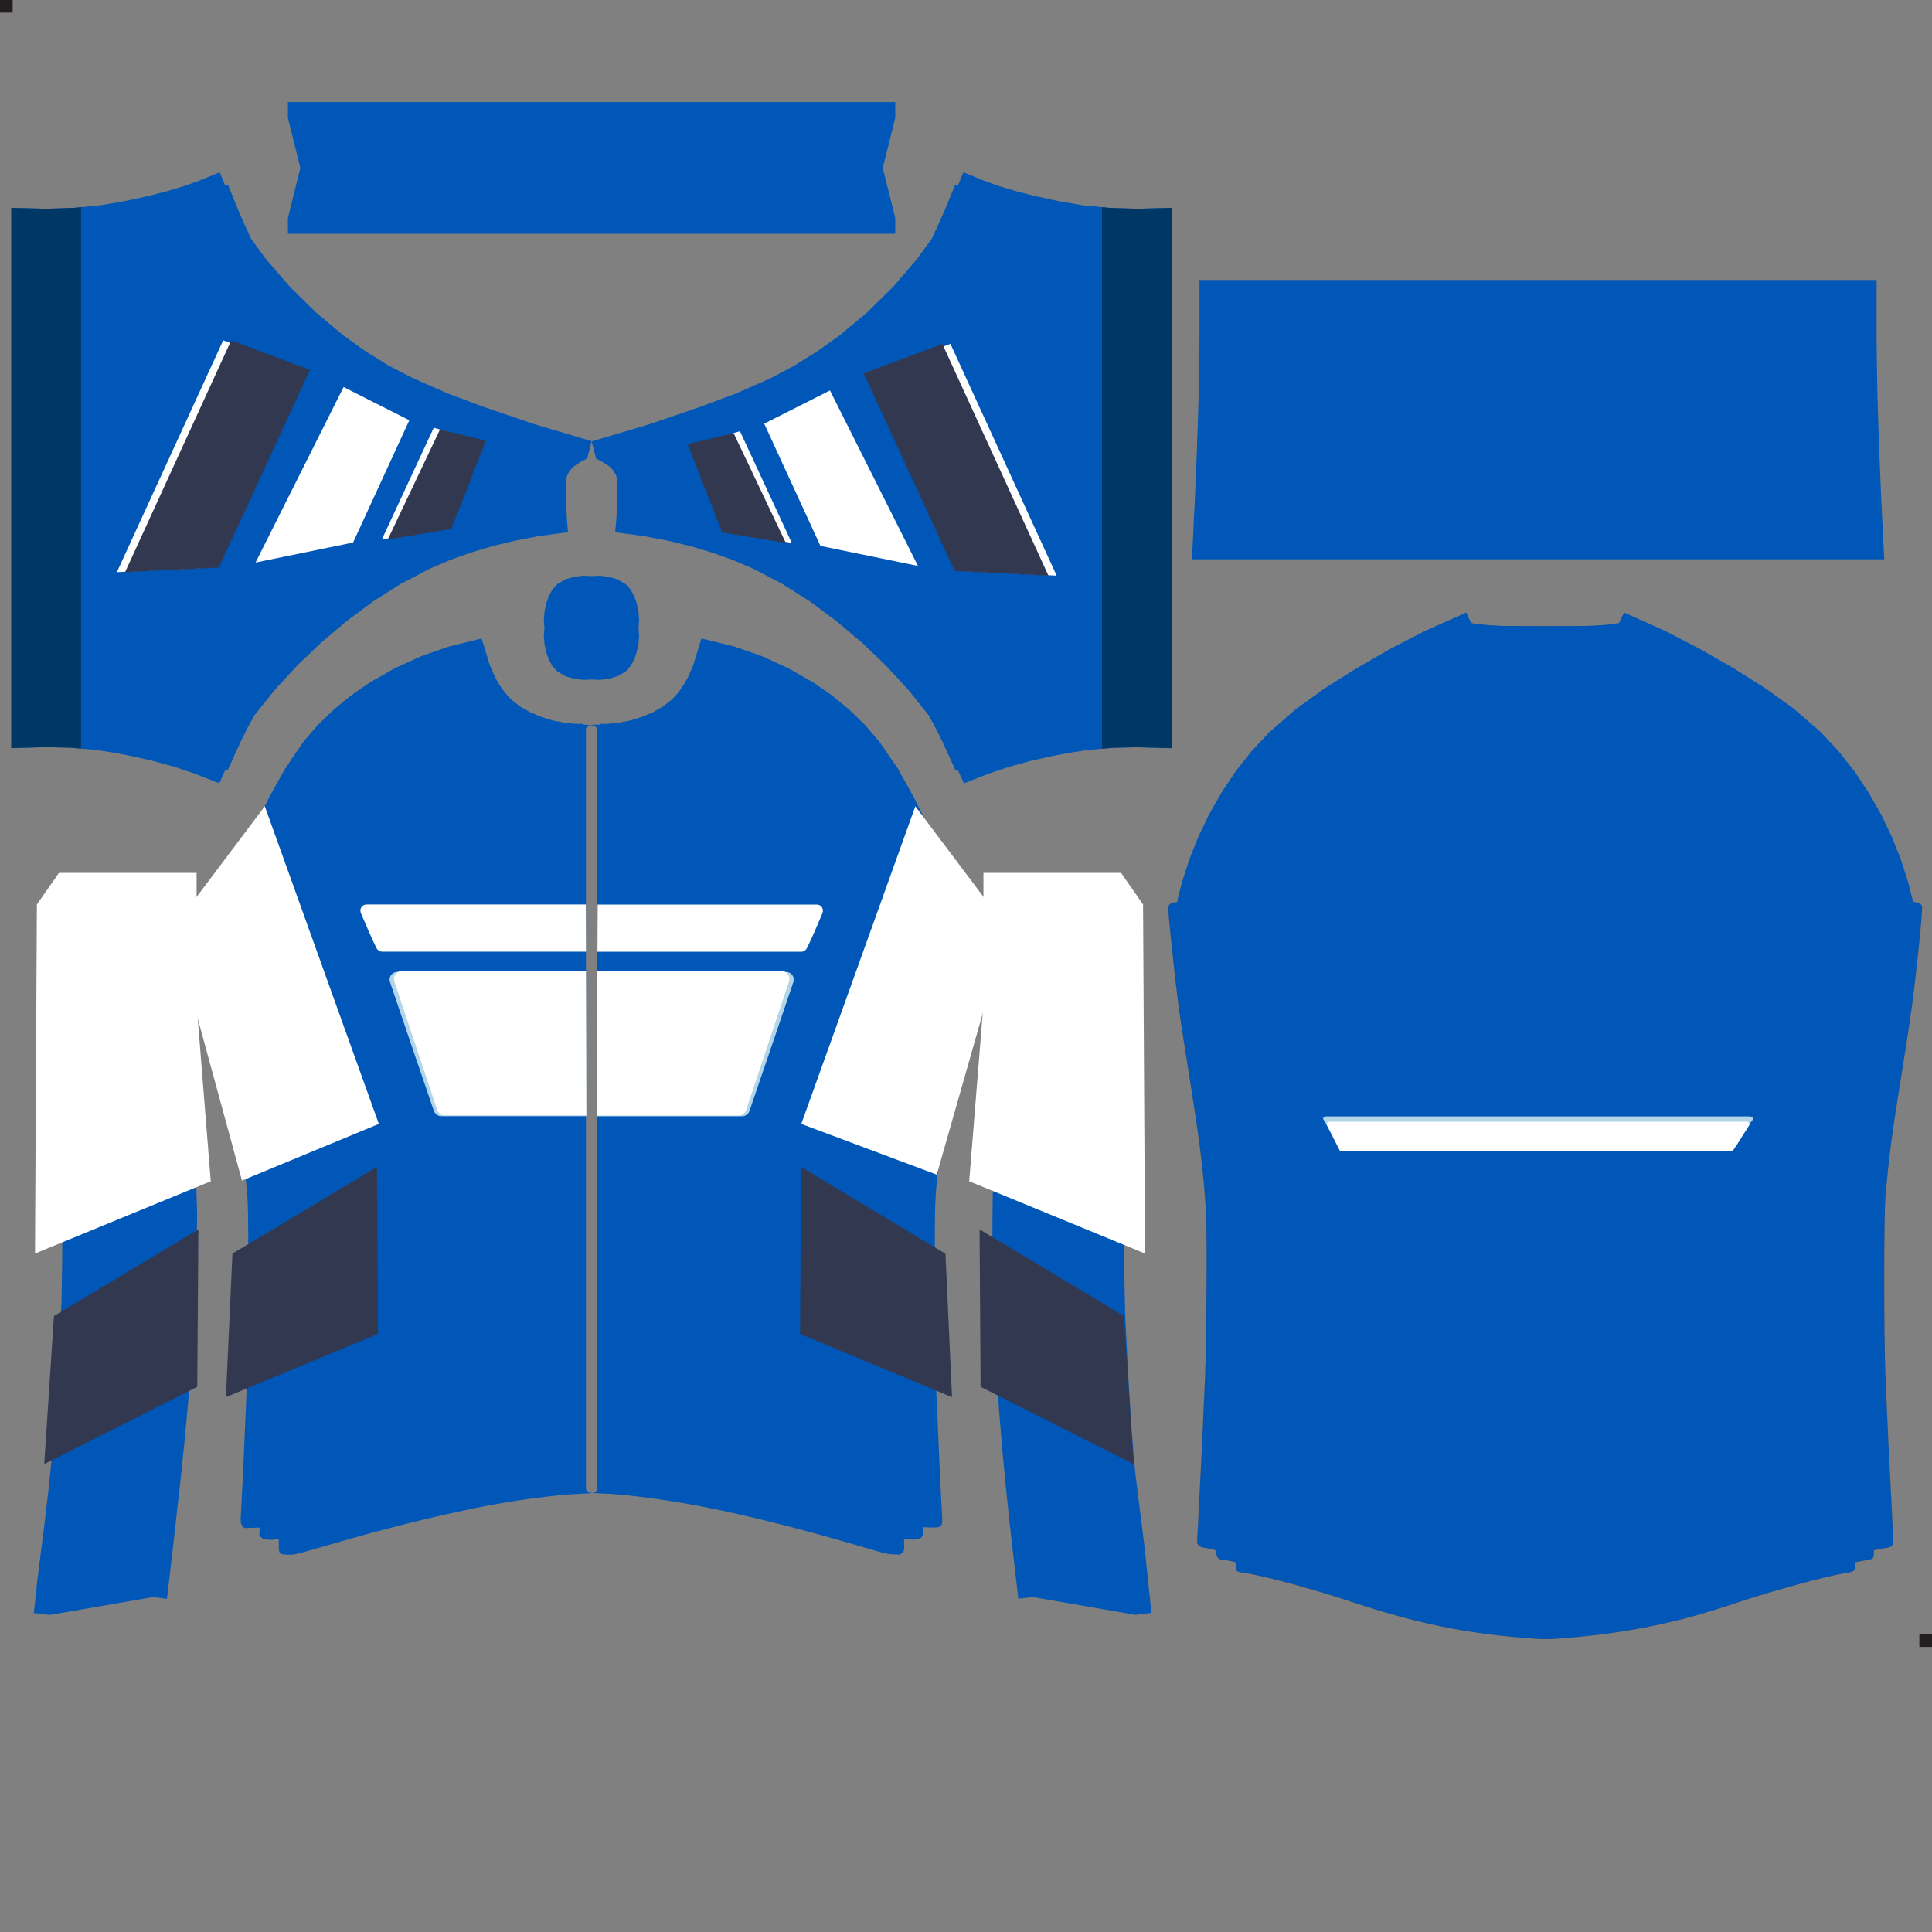 <?xml version="1.0" encoding="utf-8"?>
<!-- Generator: Adobe Illustrator 26.0.3, SVG Export Plug-In . SVG Version: 6.00 Build 0)  -->
<svg version="1.1" id="Layer_1" xmlns="http://www.w3.org/2000/svg" xmlns:xlink="http://www.w3.org/1999/xlink" x="0px" y="0px"
	 viewBox="0 0 2048 2048" style="enable-background:new 0 0 2048 2048;" xml:space="preserve">
<rect x="0" y="0" width="2048" height="2048" fill="#808080" stroke="none"/>
<style type="text/css">
	.st0{fill-rule:evenodd;clip-rule:evenodd;fill:#0057B7;}
	.st1{fill-rule:evenodd;clip-rule:evenodd;fill:#0057B7;stroke:#000000;stroke-width:6.301250e-02;stroke-miterlimit:10;}
	.st2{fill-rule:evenodd;clip-rule:evenodd;fill:#003865;}
	.st3{fill-rule:evenodd;clip-rule:evenodd;fill:#231F20;}
	.st4{fill:#B3D5E7;}
	.st5{fill:#FFFFFF;}
	.st6{fill:#313850;}
</style>
<g id="surface1">
	<path class="st0" d="M745,680.4c-1,0.7-2.6,4.3-4.8,11.2c-4.8,14.6-6.6,19.3-10.1,26.4c-9.9,19.9-23.6,32.5-45,41
		c-15.6,6.3-32.4,9.2-52.6,9.2c-7.1,0-7.5,0.1-9.4,1.9l-2,1.9v806.9l1.6,1.8c1.6,1.8,1.6,1.8,16.5,2.5c21.5,0.9,48.6,4.1,83.5,9.9
		c49.5,8.2,121.3,25.8,192.9,47.1c22.3,6.6,24.7,7.2,31.4,7.5l7.2,0.3l2.2-2.2c2.2-2.2,2.2-2.3,2-8.6c-0.2-5.4-0.1-6.3,0.8-6.1
		c6.5,1.7,15.1,1,17.6-1.4c1.4-1.4,1.6-2.4,1.6-6.2v-4.6l7.5,0.3c12,0.5,13.5-0.9,12.8-11.9c-1-14.9-3.4-66.5-6.2-132.2
		c-1.5-33.4-1.6-45.7-1.6-118.3c0-87.7-0.1-83.7,4.3-124c3.1-28.1,5.8-47.1,13.8-96.3c7.1-43.6,9.1-57.2,11.7-76.4
		c4.5-33.5,11.3-96.8,10.8-99.2c-0.6-2.4-4.4-4.6-7.9-4.6h-2.9l-4.9-10.8c-17.9-39.7-47.9-100.8-58.3-118.5
		c-18-30.7-31.1-48-50.2-66.5c-21.1-20.4-45.3-37.4-72.9-51.4c-24.9-12.6-44.4-19.8-73.6-27.1C748.3,679,747.1,678.9,745,680.4
		 M503.1,679.8c-6.6,1.1-26.7,6.6-38,10.5c-43.6,14.7-82.9,37.5-114.7,66.7c-23.3,21.5-42.6,48.1-63.1,87.4
		c-10.9,20.9-33.4,67-44.9,92.2c-4.7,10.3-9,19-9.5,19.3c-0.5,0.3-1.9,0.6-3.1,0.6c-1.2,0-3.3,0.8-4.6,1.7l-2.4,1.6l0.1,6
		c0.2,7.1,7,69,10.5,95.4c2.6,19.6,5.2,36.5,12.8,83.3c8.4,51.5,11.9,78.4,15.7,119.7c1.1,12.3,1.3,22.3,1.3,90.3
		c0,51.1-0.3,83.6-0.9,98.1c-0.5,11.9-1.6,36.7-2.3,55.1c-1.6,38.6-3.2,73.2-4.2,89.5c-1,17.1-1,17.7,1.2,20.3l1.9,2.3l8.3-0.3
		l8.3-0.2l-0.4,4.1c-0.4,3.8-0.2,4.2,1.7,6.1c1.7,1.7,2.9,2.2,6.7,2.6c2.5,0.3,6.2,0.2,8.3-0.2l3.7-0.7v6.6c0,9.3,0.5,9.9,9.3,10.2
		c7.6,0.2,6.9,0.4,44-10.4c55.9-16.3,105.5-28.8,154-38.8c38.3-7.9,84.5-14.2,112-15.3c12.4-0.5,14.3-0.8,16-2l1.9-1.4V771.5
		l-1.9-1.5c-1.7-1.2-3.5-1.5-14.2-2c-19.8-0.9-30.5-2.8-43.6-7.6c-30.4-11.2-45.5-28.2-57.3-64.1C510,678.8,509.9,678.7,503.1,679.8
		"/>
	<path class="st1" d="M1540,656.9c-44.2,19.2-93.2,45.9-133.7,73c-56.2,37.5-92.4,76.3-121.5,130.1c-13.2,24.5-26.8,59.1-33.3,85.1
		c-2.6,10.4-3.1,11.4-5.3,11.4c-2.6,0-6.1,1.5-6.9,2.9c-1.1,2.1-0.9,7.6,1.5,30.2c5.7,56.5,9,82.3,16,126.1
		c15.4,95.9,18.4,119.7,21.7,169.1c1.2,18.1,0.5,140.9-1,174.8c-3.2,72.1-3.8,86.8-7.3,152.6l-1.2,23.6l1.5,2
		c1.1,1.5,2.4,2.1,4.9,2.6c11.8,2,13.8,2.6,13.8,4.3c0,5.9,2.7,8.9,8,8.9c1.5,0,4.9,0.5,7.6,1.1l4.9,1.1l0.3,4.3
		c0.2,2.4,0.7,4.7,1.4,5.3c0.6,0.6,3.6,1.4,7.1,1.8c17.8,2.2,73.3,17.1,112.6,30.2c71.7,23.9,124.9,34.7,195.7,39.6
		c12,0.8,14.6,0.8,32.9-0.7c33.2-2.7,62.3-6.7,90.9-12.6c31.5-6.4,54.9-12.9,93.8-25.9c36.1-12,92.7-27.4,111.6-30.3
		c9.5-1.5,10.4-2.2,10.4-7.6v-3.8l3.7-0.8c2.1-0.4,6-1.1,8.7-1.6c6.4-1,7.5-2,7.5-6.7v-3.7l4.1-0.9c2.2-0.5,6.1-1.2,8.7-1.5
		c5.7-0.7,7.8-2.7,7.8-7.1c0-1.6-1.1-23.8-2.4-49.5c-2.4-45-3.2-61.9-5.9-124.9c-1.8-42.9-1.8-169.6,0-190.8
		c3.8-43.6,6.5-64.7,17.3-131.5c9.3-57.7,12.4-80.5,17-123.7c3.6-34.4,5-50.6,4.4-52.8c-0.5-2.2-3.9-4.1-7.2-4.1
		c-2.3,0-2.6-0.7-5.6-12.2c-11.2-42.1-29.6-82.6-53.7-118.1c-16.6-24.4-37-46.8-60.8-66.7c-40.7-34-112.9-76.6-175.4-103.5
		c-10.6-4.6-11.7-4.6-14.6,0.1c-1.1,1.7-2.2,3.6-2.6,4.2c-0.5,0.9-3.2,1.5-10.3,2.3c-8.4,1.1-17.2,1.2-68.2,1.2
		c-43.7,0-60.6-0.2-66.4-0.9c-13.9-1.6-13-1.4-15-5.2c-1.8-3.5-4.1-5.6-6-5.6C1550.8,652.4,1545.6,654.4,1540,656.9"/>
	<path class="st0" d="M1021.2,182.6l-6,14.6l-2.8-1.1l-10.9,26.7l-4.6,10.3l-5.3,11.5l-3.8,8.4l-15.6,21.4L947,303.8L919.4,331
		l-29.7,24.8l-23.3,16.6l-24.3,15.1L817,400.9l-36.3,16l-37.3,14l-54.6,18.7l-61.6,18.3l4.7,18.3l6.9,3.6l3.9,2.4l3.5,2.5l2.8,2.7
		l2,2.7l1.7,3.2l1.7,4.6l-0.2,9.8l-0.1,6.6l-0.1,13.4l-0.5,10.9l-1.4,15.6l31.6,4.3l24.9,4.8l24.6,6l22.3,6.7l21.8,7.8l21.3,9.1
		l30.8,16.1l29.4,18.7l28.1,20.9l26.9,22.7l25.4,24.3l23.8,25.9l21.2,26.4l0.4,0.6l6.9,12.6l7.9,15.9l13.7,30l2.2-0.9l6.5,14.3
		l27-10.6l21.3-7.1l21.6-5.9l21.9-5l19.8-3.8l19.8-3l25.9-2.3l26-0.6l37.1,1V220.4l-37.1,0.9l-28.8-0.9l-28.6-2.8l-25.3-4.3
		l-25.2-5.5l-19.3-4.9l-19-5.7l-15.7-5.6L1021.2,182.6z"/>
	<path class="st0" d="M232.9,182.6l-21.8,9l-15.8,5.6l-19,5.7l-19.3,4.9l-25.2,5.5l-25.3,4.3l-28.6,2.8l-28.8,0.9L12,220.4V793
		l37.1-1l26,0.6l25.9,2.3l19.8,3l19.8,3.8l21.9,5l21.6,5.9l21.3,7.1l27,10.6l6.5-14.3l2.2,0.9l13.7-30l7.9-15.9l6.9-12.6l0.4-0.6
		l21.2-26.4l23.8-25.9l25.4-24.3l26.9-22.7l28.1-20.9l29.4-18.7l30.8-16.1l21.2-9.1l21.9-7.8l22.3-6.7l24.6-6l24.9-4.8l31.6-4.3
		l-1.3-15.6l-0.5-10.9l-0.1-13.4l-0.1-6.5l-0.2-9.9l1.7-4.6l1.7-3.2l2-2.7l2.8-2.7l3.5-2.5l3.9-2.5l6.9-3.6l4.7-18.3l-61.6-18.3
		l-54.6-18.7l-37.3-14l-36.3-16L412,387.6l-24.3-15.1l-23.3-16.6L334.7,331l-27.6-27.2l-25.3-29.3l-15.6-21.3l-3.8-8.4l-5.3-11.5
		l-4.5-10.5L241.7,196l-2.8,1.1L232.9,182.6z"/>
	<path class="st0" d="M62.9,957.9l-0.2,43.7l-0.1,28l-0.1,34l0.1,38.1l16,6.6l12.6,3.9l12.9,2.8l16.8,1.8l16.8-0.2l14.9-1.8l14.6-3
		l14.3-4.1l18-6.8l-0.1-19.3l0-16.8l0.1-38l0.2-32.2l0.3-36.2l-19.6-0.1l-7.2,9.9l-5.9,6l-6.7,5.2l-5,3l-5.2,2.1l-5.7,1.3l-6.3,0.7
		l-7.1,0.5l-6.6,0.1l-5.8-1l-6.1-1.6l-4.7-1.6l-4.2-2l-3.8-2.5l-3.6-2.9l-6.6-6.7l-7.8-10.5L62.9,957.9z M1193.2,957.9l-19.5,0.1
		l-7.8,10.5l-6.6,6.7l-3.6,2.9l-3.8,2.5l-4.2,2l-4.7,1.6l-6.1,1.6l-5.8,1l-6.6-0.1l-7.1-0.5l-6.3-0.7l-5.7-1.3l-5.2-2.1l-5-3
		l-6.7-5.2l-5.9-6l-7.2-9.9l-19.6,0.1l0.3,36.3l0.2,32.2l0.1,38l-0.1,36.2l18.1,6.7l14.3,4.1l14.6,3.1l14.9,1.8l16.8,0.2l16.8-1.8
		l12.9-2.8l12.6-3.9l16-6.6l0.1-38l-0.1-34.1l-0.1-28L1193.2,957.9z M199.3,1106.4l-24.3,10l-15.6,4.8l-12,2.6l-12,1.5l-12.8,0.2
		l-12.7-1.3l-12.9-2.8l-12.5-4.3l-22.1-10.4l0.3,10.8l1.6,79.5l0.8,35.2l0.6,35.1l0.3,35.1l-0.1,35.1l-0.7,43.3l-3.2,63.9l-3.4,55.2
		l-2.1,26.9l-2.4,26.9l-2.5,24l-3.5,29.5l-2.3,19.2l-1.9,14.6l-2.2,17.4l-3.1,24.8l0.2,0l-1.6,13.3l0.2,0l-1.6,13.3l17,2.1
		l109.2-18.9l15,1.8l6-51.4l1-9.4l0.5-3.9l1-9.4l0.5-3.9l1-9.4l0.5-3.9l1-9.4l0.5-3.9l1-9.4l0.5-3.9l4.7-44.8l3.7-39.5l3.2-39.6
		l2.5-39.2l2-39.2l1.5-43.3l0.9-43.4l-0.7-23.7l-1-23.6l-2-36.5l-2.1-40l-3.1-47.7L199.3,1106.4z M1056.9,1106.4l-2.4,68.7
		l-1.1,49.4l-1.1,45.1l-0.3,29.1v29.1l0.9,43.3l1.5,43.3l2,39.2l2.5,39.2l3.2,39.6l3.7,39.5l4.7,44.8l0.5,3.9l1,9.4l0.5,3.9l1,9.4
		l6,51.4l15-1.8l109.2,18.9l17-2.1l-1.6-13.3l0.2,0l-1.6-13.3l0.2,0l-1.6-13.3l0.2,0l-1.6-13.3l0.2,0l-1.6-13.3l0.2,0l-3.1-24.8
		l-2.2-17.4l-1.9-14.6l-2.3-19.2l-0.9-7.5l-1.8-19.5l-2.1-26.9l-3.4-55.2l-3.2-63.9l-1-45.5l-0.4-36.9l0-36.9l0.5-36.9l0.6-37
		l1.2-83.4l0.5-11l-22.4,10.5l-12.5,4.3l-12.9,2.8l-12.7,1.3l-12.8-0.2l-12-1.5l-12-2.6l-15.6-4.8L1056.9,1106.4z"/>
	<path class="st0" d="M305.2,108.2V125l13.2,53L305.2,231v16.8H949V231L935.8,178l13.2-53v-16.8L305.2,108.2L305.2,108.2z
		 M618.2,610.3l-9.7,1.2l-9.2,2.7l-8.5,5l-5.4,6l-3.7,6.8l-2.5,7.1l-2,9.1l-0.7,9.2l0.6,8.1l-0.6,8.1l0.7,9.2l2,9.1l2.5,7.1l3.7,6.8
		l5.4,6l8.5,5l9.2,2.7l9.7,1.2l8.8-0.4l8.8,0.4l9.7-1.2l9.2-2.7l8.5-5l5.4-6l3.7-6.8l2.5-7.1l2-9.1l0.7-9.2l-0.6-8.1l0.6-8.1
		l-0.7-9.2l-2-9.1l-2.5-7.1l-3.7-6.8l-5.4-6l-8.5-5l-9.2-2.7l-9.7-1.2l-8.8,0.4L618.2,610.3z"/>
	<path class="st0" d="M1883.3,592.9h-619.8l1.6-31.9l0.6-13.3l0.6-11.9l0.6-13.7l1.9-45.5l1.1-32.9l0.7-24.1l0.6-32.3l0.2-15.4
		l0.1-13.4v-61.7h717.8v61.6l0.1,13.4l0.2,15.4l0.6,32.3l0.7,24.1l1.1,32.9l1.9,45.6l0.6,13.7l0.6,11.9l0.7,13.3l1.6,31.9
		L1883.3,592.9L1883.3,592.9z"/>
	<path class="st0" d="M1554.2,649.3l-44,19.7l-37.1,19.2l-36.3,20.9l-32,20.2l-30.8,22.1l-28.6,24.9l-18.5,19.8l-16.8,21.2
		l-15.1,22.6l-13.4,23.6l-11.2,23.3l-9.6,24l-7.9,24.6l-4.6,18.2h779l-4.5-18.2l-7.9-24.6l-9.6-24l-11.2-23.3l-13.4-23.6l-15.1-22.6
		l-16.8-21.2l-18.5-19.8l-28.6-24.9l-30.8-22.1l-32-20.2l-36.3-20.9l-37.1-19.2l-44-19.7l-5.3,11.2l-8.1,1.2l-11.6,1.1l-9.2,0.5
		l-9.2,0.3l-19.7,0.1l-20.5,0.2l-20.5-0.2l-19.8-0.1l-9.2-0.3l-9.2-0.5l-11.6-1.1l-8.1-1.2L1554.2,649.3z M510.5,676.8l-35.4,8.8
		l-28.8,10.1l-27.9,12.7l-26.6,15.2l-19.5,13.5L354,752l-17,16.4l-15.4,17.9L302.1,815l-16.8,30.3L270,876.2l-19.9,41.1l-17.1,37.9
		l-9.2,1h393.9V767.3h-7.7l-11.9-1.2l-11.8-2.3l-11.6-3.5l-12.2-5l-11.2-6.3l-9.9-7.9l-6.5-7.2l-5.7-8.2l-4.9-8.8l-5.2-12.1
		l-3.9-12.9L510.5,676.8z M743.6,676.8l-4.7,15.1l-3.9,12.9l-5.2,12.1l-4.9,8.8l-5.7,8.2l-6.5,7.2l-9.9,7.9l-11.2,6.3l-12.2,5
		l-11.6,3.5l-11.8,2.3l-11.9,1.2h-7.7v188.9h393.9l-9.2-1l-17.1-37.9l-19.9-41l-15.3-30.9L951.9,815l-19.6-28.6l-15.4-17.9L900,752
		l-18.3-15l-19.5-13.5l-26.6-15.2l-27.9-12.7l-28.8-10.1L743.6,676.8z"/>
	<path class="st2" d="M85.9,219.6l-8,0.8l-28.8,0.9L12,220.4V793l37.1-1l26,0.6l10.8,1V219.6z M1168.2,219.6v574.1l10.8-1l26-0.6
		l37.1,1V220.4l-37.1,0.9l-28.8-0.9L1168.2,219.6z"/>
	<path class="st3" d="M0,0v13.4h13.4V0H0z M2034.6,1732.4v13.4h13.4v-13.4H2034.6z"/>
	<path class="st4" d="M421.2,1030.2h199.9l0.4,153H467.8c-3.6,0-6.7-2.2-7.9-5.7c-7.9-22.7-36.2-106.1-46.5-136.5
		C411.5,1035.8,415.6,1030.2,421.2,1030.2z"/>
	<path class="st5" d="M425.7,1029.4h195.4l0.4,153H471.2c-3.4,0-6.7-2.2-7.7-5.7c-7.7-22.7-35.4-106.1-45.5-136.5
		C416.2,1035.2,420,1029.4,425.7,1029.4z"/>
	<path class="st5" d="M388.6,958.8H621l0.2,50H405.1c-2.4,0-4.7-1.4-5.9-3.6c-4-7.7-11.9-26.1-16.6-37.2
		C380.7,963.6,383.7,958.8,388.6,958.8z"/>
	<path class="st4" d="M841,1041.1c-10.3,30.3-38.6,113.8-46.5,136.5c-1.2,3.4-4.2,5.7-7.9,5.7H632.9l0.4-153h199.9
		C838.8,1030.2,842.9,1035.8,841,1041.1z"/>
	<path class="st5" d="M836.4,1040.3c-10.1,30.3-37.8,113.8-45.5,136.5c-1,3.4-4.2,5.7-7.7,5.7H632.9l0.4-153h195.4
		C834.4,1029.4,838.2,1035.2,836.4,1040.3z"/>
	<path class="st5" d="M871.8,968.1c-4.7,11.1-12.5,29.5-16.6,37.2c-1.2,2.2-3.4,3.6-5.9,3.6h-216l0.2-50h232.3
		C870.6,958.8,873.6,963.6,871.8,968.1z"/>
	<path class="st4" d="M1420.6,1214.6H1836c1.8-0.8,15.7-19.3,21.8-27.4c1.3-1.8-0.5-3.8-3.3-3.8h-448.2c-2.8,0-4.6,1.8-3.3,3.6
		L1420.6,1214.6z"/>
	<path class="st5" d="M1420.6,1220.4H1836c1.8-0.8,13.2-19.6,18.3-27.7c1-1.8-0.8-3.6-3.6-3.6h-440.8c-2.5,0-4.3,1.8-3.6,3.3
		L1420.6,1220.4z"/>
	<path class="st5" d="M374.3,575.1l59.6-129.6l-69.7-35.2l-93.3,186L374.3,575.1z"/>
	<path class="st5" d="M223.5,601.6l96.2-209.4l-83.1-31.4L123.9,606.5L223.5,601.6z"/>
	<path class="st5" d="M471.3,560.8l36.3-93.6l-47.8-13.8l-55,118.4L471.3,560.8z"/>
	<path class="st6" d="M232,601.6l96.5-209.4l-83.4-31.4L132.6,606.5L232,601.6z"/>
	<path class="st6" d="M478.4,560.8l36.7-93.6l-48.7-11.9l-55.3,116.5L478.4,560.8z"/>
	<path class="st5" d="M973.1,599.9l-93.3-186l-69.7,35.2l59.6,129.6L973.1,599.9z"/>
	<path class="st5" d="M1120.1,610.2l-112.6-245.7l-83.2,31.4l96.2,209.4L1120.1,610.2z"/>
	<path class="st5" d="M839.3,575.5l-54.9-118.4l-47.9,13.8l36.3,93.6L839.3,575.5z"/>
	<path class="st6" d="M1111.4,610.2L998.9,364.5l-83.3,31.4l96.4,209.4L1111.4,610.2z"/>
	<path class="st6" d="M833,575.5L777.6,459l-48.7,11.9l36.7,93.6L833,575.5z"/>
	<path class="st5" d="M39.1,958.8l-2,370l186.3-76.6l-15-187.9v-139H62.5L39.1,958.8z"/>
	<path class="st5" d="M280.7,854.7l120.9,336.7l-145.1,60.1l-73-267.6L280.7,854.7z"/>
	<path class="st5" d="M1211.7,958.8l2.1,370l-186.4-76.6l15.1-187.9v-139h145.9L1211.7,958.8z"/>
	<path class="st5" d="M970.3,854.7l-120.9,336.7l143.6,53.8l74.5-261.3L970.3,854.7z"/>
	<path class="st6" d="M399.6,1237l1.1,177L239.5,1481l6.9-152.1L399.6,1237z"/>
	<path class="st6" d="M210.3,1303.2l-1.2,166.9L46.9,1552L57.2,1395L210.3,1303.2z"/>
	<path class="st6" d="M849.2,1237l-1.1,177l161.1,67.1l-7-152.1L849.2,1237z"/>
	<path class="st6" d="M1038.4,1303.2l1.1,166.9l162.2,81.9l-10.3-156.9L1038.4,1303.2z"/>
</g>
</svg>
